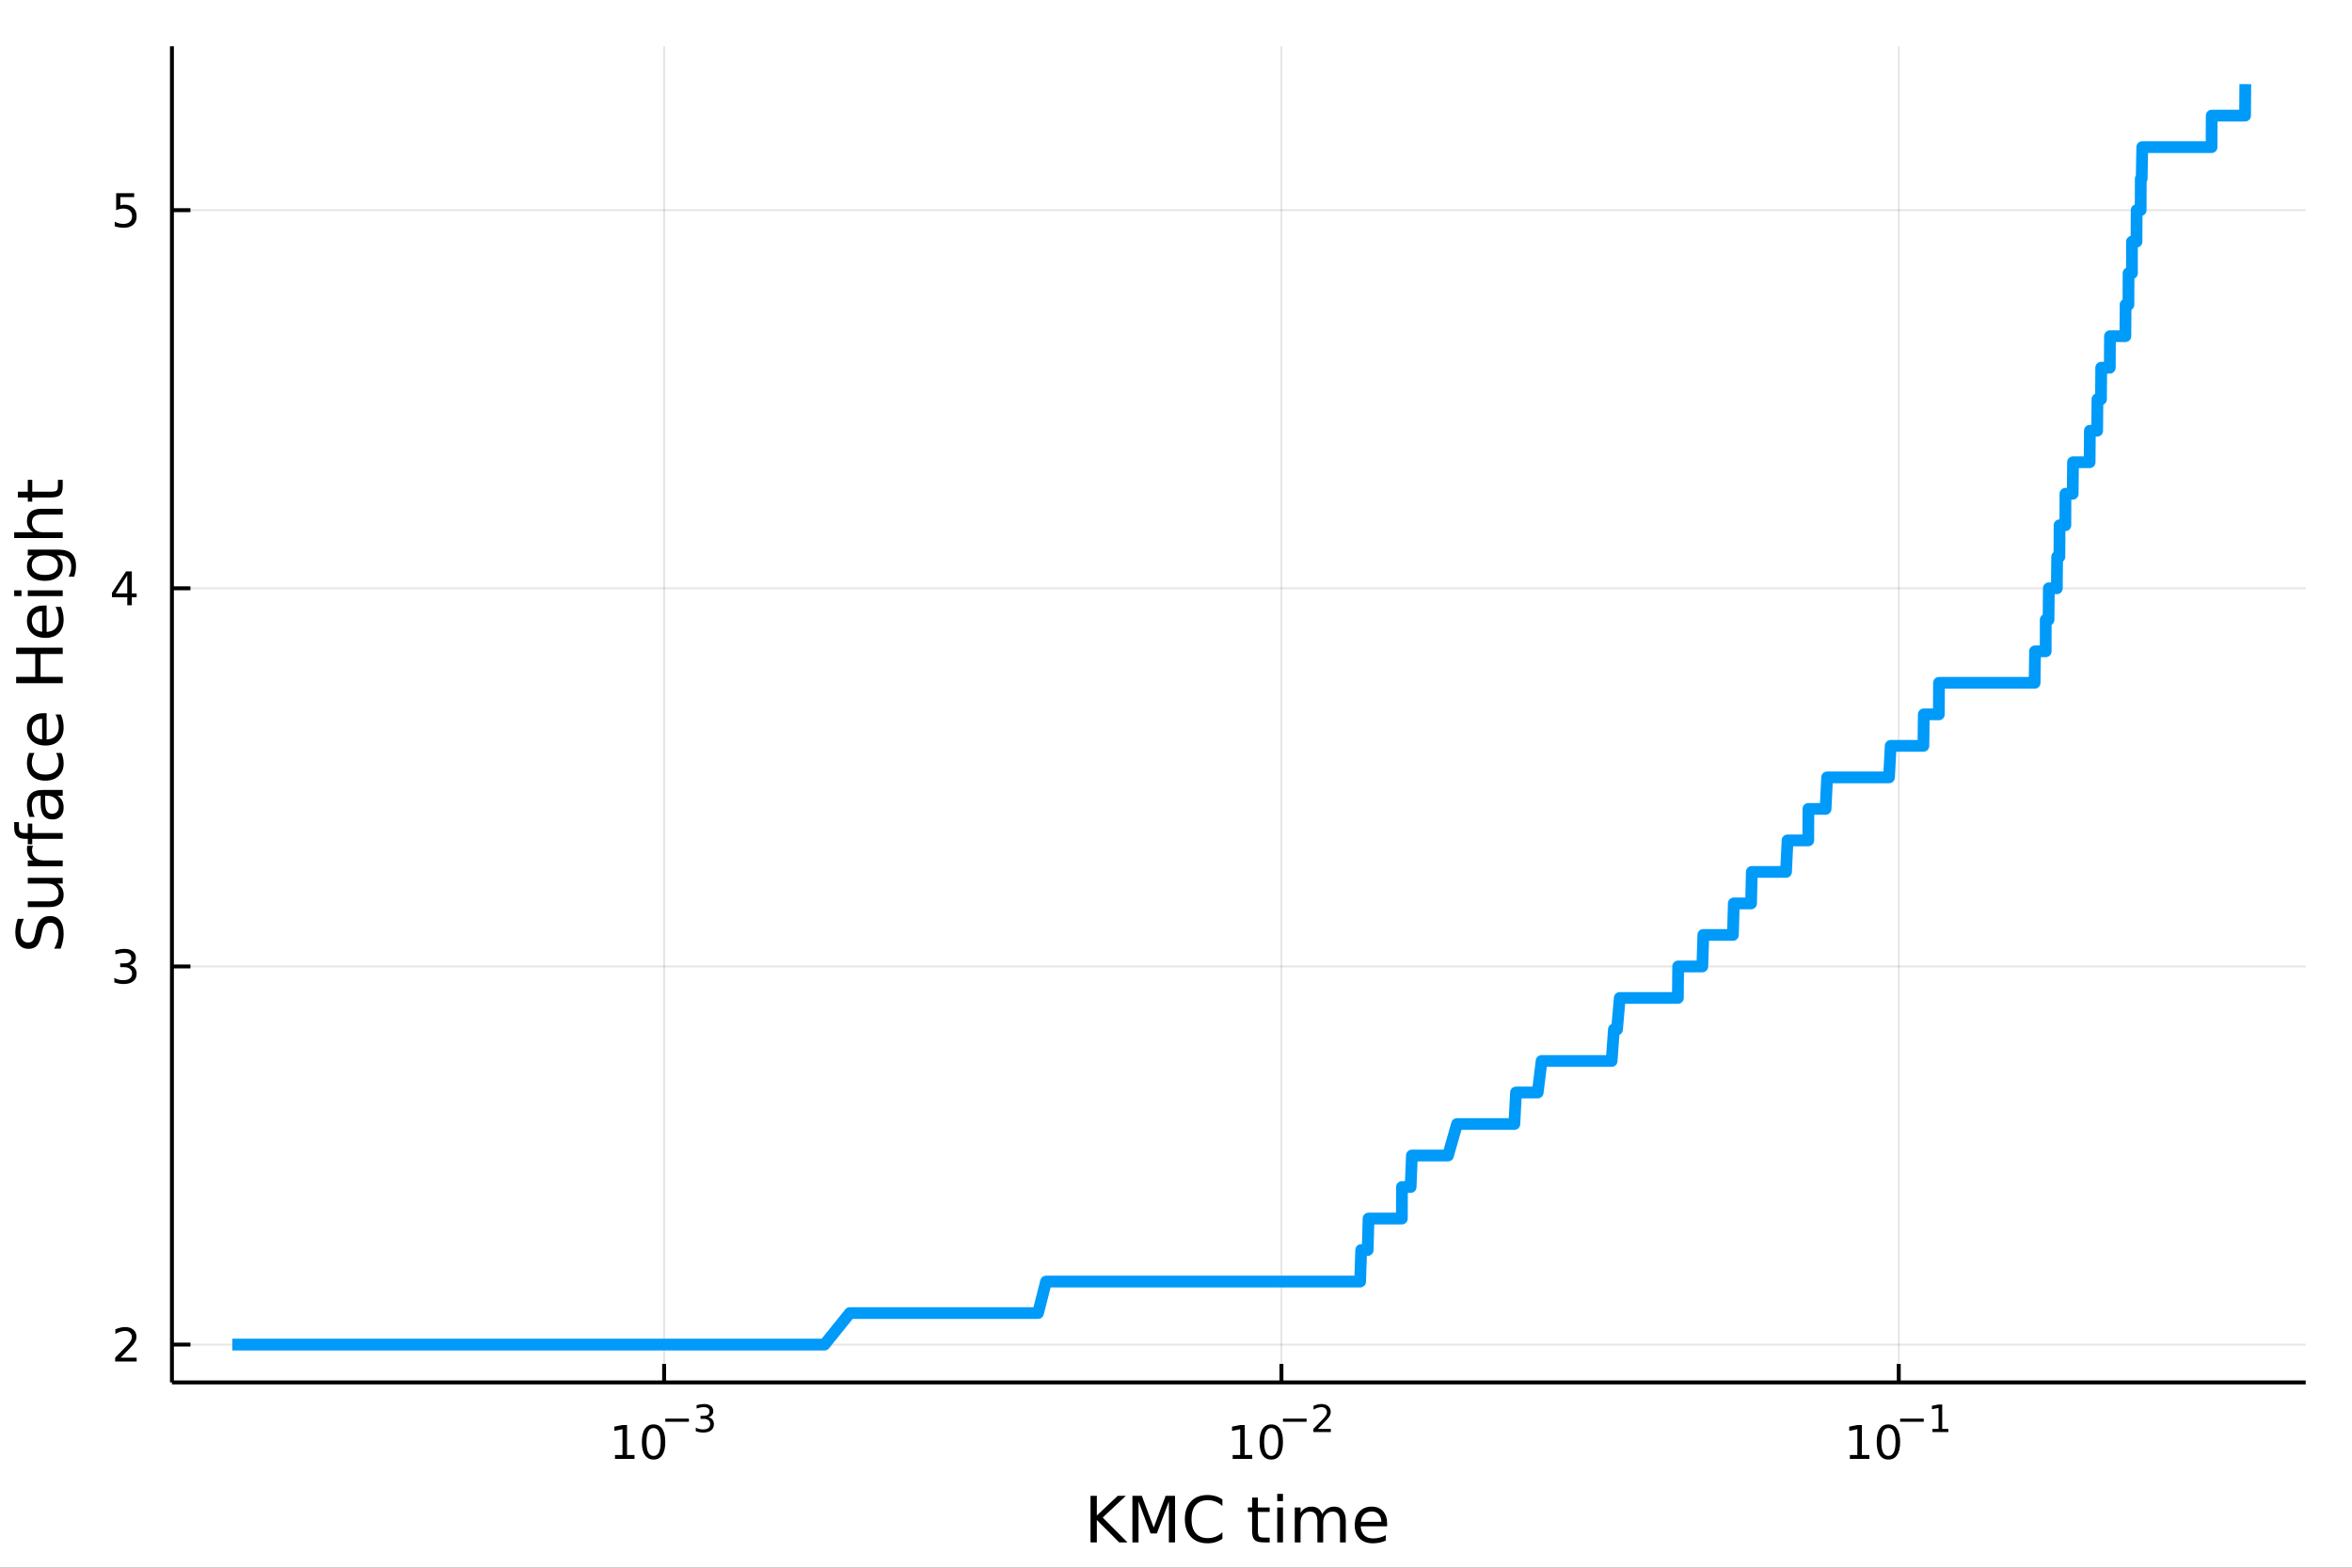 <?xml version="1.0" encoding="utf-8"?>
<svg xmlns="http://www.w3.org/2000/svg" xmlns:xlink="http://www.w3.org/1999/xlink" width="600" height="400" viewBox="0 0 2400 1600">
<rect x="0" y="0" width="2400" height="1600" fill="#333333" stroke="none"/>
<defs>
  <clipPath id="clip710">
    <rect x="0" y="0" width="2400" height="1600"/>
  </clipPath>
</defs>
<path clip-path="url(#clip710)" d="
M0 1600 L2400 1600 L2400 0 L0 0  Z
  " fill="#ffffff" fill-rule="evenodd" fill-opacity="1"/>
<defs>
  <clipPath id="clip711">
    <rect x="480" y="0" width="1681" height="1600"/>
  </clipPath>
</defs>
<path clip-path="url(#clip710)" d="
M175.445 1410.9 L2352.76 1410.9 L2352.76 47.244 L175.445 47.244  Z
  " fill="#ffffff" fill-rule="evenodd" fill-opacity="1"/>
<defs>
  <clipPath id="clip712">
    <rect x="175" y="47" width="2178" height="1365"/>
  </clipPath>
</defs>
<polyline clip-path="url(#clip712)" style="stroke:#000000; stroke-linecap:butt; stroke-linejoin:round; stroke-width:2; stroke-opacity:0.1; fill:none" points="
  677.684,1410.9 677.684,47.244 
  "/>
<polyline clip-path="url(#clip712)" style="stroke:#000000; stroke-linecap:butt; stroke-linejoin:round; stroke-width:2; stroke-opacity:0.1; fill:none" points="
  1307.59,1410.9 1307.59,47.244 
  "/>
<polyline clip-path="url(#clip712)" style="stroke:#000000; stroke-linecap:butt; stroke-linejoin:round; stroke-width:2; stroke-opacity:0.1; fill:none" points="
  1937.5,1410.9 1937.5,47.244 
  "/>
<polyline clip-path="url(#clip710)" style="stroke:#000000; stroke-linecap:butt; stroke-linejoin:round; stroke-width:4; stroke-opacity:1; fill:none" points="
  175.445,1410.9 2352.76,1410.9 
  "/>
<polyline clip-path="url(#clip710)" style="stroke:#000000; stroke-linecap:butt; stroke-linejoin:round; stroke-width:4; stroke-opacity:1; fill:none" points="
  677.684,1410.9 677.684,1392 
  "/>
<polyline clip-path="url(#clip710)" style="stroke:#000000; stroke-linecap:butt; stroke-linejoin:round; stroke-width:4; stroke-opacity:1; fill:none" points="
  1307.59,1410.9 1307.59,1392 
  "/>
<polyline clip-path="url(#clip710)" style="stroke:#000000; stroke-linecap:butt; stroke-linejoin:round; stroke-width:4; stroke-opacity:1; fill:none" points="
  1937.5,1410.9 1937.5,1392 
  "/>
<path clip-path="url(#clip710)" d="M627.564 1485.02 L635.203 1485.02 L635.203 1458.66 L626.893 1460.32 L626.893 1456.06 L635.157 1454.4 L639.833 1454.4 L639.833 1485.02 L647.472 1485.02 L647.472 1488.96 L627.564 1488.96 L627.564 1485.02 Z" fill="#000000" fill-rule="evenodd" fill-opacity="1" /><path clip-path="url(#clip710)" d="M666.916 1457.48 Q663.305 1457.48 661.476 1461.04 Q659.671 1464.58 659.671 1471.71 Q659.671 1478.82 661.476 1482.38 Q663.305 1485.92 666.916 1485.92 Q670.55 1485.92 672.356 1482.38 Q674.184 1478.82 674.184 1471.71 Q674.184 1464.58 672.356 1461.04 Q670.55 1457.48 666.916 1457.48 M666.916 1453.77 Q672.726 1453.77 675.782 1458.38 Q678.86 1462.96 678.86 1471.71 Q678.86 1480.44 675.782 1485.04 Q672.726 1489.63 666.916 1489.63 Q661.106 1489.63 658.027 1485.04 Q654.972 1480.44 654.972 1471.71 Q654.972 1462.96 658.027 1458.38 Q661.106 1453.77 666.916 1453.77 Z" fill="#000000" fill-rule="evenodd" fill-opacity="1" /><path clip-path="url(#clip710)" d="M678.86 1447.87 L702.972 1447.87 L702.972 1451.07 L678.86 1451.07 L678.86 1447.87 Z" fill="#000000" fill-rule="evenodd" fill-opacity="1" /><path clip-path="url(#clip710)" d="M722.682 1446.41 Q725.41 1446.99 726.933 1448.83 Q728.475 1450.68 728.475 1453.38 Q728.475 1457.54 725.617 1459.82 Q722.758 1462.09 717.492 1462.09 Q715.724 1462.09 713.843 1461.73 Q711.981 1461.4 709.987 1460.7 L709.987 1457.03 Q711.567 1457.95 713.448 1458.42 Q715.329 1458.89 717.379 1458.89 Q720.952 1458.89 722.814 1457.48 Q724.695 1456.07 724.695 1453.38 Q724.695 1450.9 722.946 1449.51 Q721.215 1448.1 718.112 1448.1 L714.84 1448.1 L714.84 1444.98 L718.263 1444.98 Q721.065 1444.98 722.551 1443.87 Q724.037 1442.74 724.037 1440.63 Q724.037 1438.47 722.494 1437.32 Q720.971 1436.16 718.112 1436.16 Q716.551 1436.16 714.764 1436.49 Q712.978 1436.83 710.834 1437.55 L710.834 1434.16 Q712.996 1433.56 714.877 1433.26 Q716.777 1432.96 718.451 1432.96 Q722.777 1432.96 725.297 1434.93 Q727.817 1436.89 727.817 1440.24 Q727.817 1442.57 726.482 1444.19 Q725.146 1445.79 722.682 1446.41 Z" fill="#000000" fill-rule="evenodd" fill-opacity="1" /><path clip-path="url(#clip710)" d="M1257.86 1485.02 L1265.5 1485.02 L1265.5 1458.66 L1257.19 1460.32 L1257.19 1456.06 L1265.45 1454.4 L1270.13 1454.4 L1270.13 1485.02 L1277.77 1485.02 L1277.77 1488.96 L1257.86 1488.96 L1257.86 1485.02 Z" fill="#000000" fill-rule="evenodd" fill-opacity="1" /><path clip-path="url(#clip710)" d="M1297.21 1457.48 Q1293.6 1457.48 1291.77 1461.04 Q1289.96 1464.58 1289.96 1471.71 Q1289.96 1478.82 1291.77 1482.38 Q1293.6 1485.92 1297.21 1485.92 Q1300.84 1485.92 1302.65 1482.38 Q1304.48 1478.82 1304.48 1471.71 Q1304.48 1464.58 1302.65 1461.04 Q1300.84 1457.48 1297.21 1457.48 M1297.21 1453.77 Q1303.02 1453.77 1306.08 1458.38 Q1309.15 1462.96 1309.15 1471.71 Q1309.15 1480.44 1306.08 1485.04 Q1303.02 1489.63 1297.21 1489.63 Q1291.4 1489.63 1288.32 1485.04 Q1285.27 1480.44 1285.27 1471.71 Q1285.27 1462.96 1288.32 1458.38 Q1291.4 1453.77 1297.21 1453.77 Z" fill="#000000" fill-rule="evenodd" fill-opacity="1" /><path clip-path="url(#clip710)" d="M1309.15 1447.87 L1333.27 1447.87 L1333.27 1451.07 L1309.15 1451.07 L1309.15 1447.87 Z" fill="#000000" fill-rule="evenodd" fill-opacity="1" /><path clip-path="url(#clip710)" d="M1344.74 1458.35 L1358 1458.35 L1358 1461.55 L1340.17 1461.55 L1340.17 1458.35 Q1342.33 1456.11 1346.06 1452.35 Q1349.8 1448.57 1350.76 1447.48 Q1352.58 1445.43 1353.3 1444.02 Q1354.03 1442.59 1354.03 1441.22 Q1354.03 1438.98 1352.45 1437.57 Q1350.89 1436.16 1348.37 1436.16 Q1346.58 1436.16 1344.59 1436.78 Q1342.61 1437.4 1340.36 1438.66 L1340.36 1434.82 Q1342.65 1433.9 1344.64 1433.43 Q1346.64 1432.96 1348.29 1432.96 Q1352.66 1432.96 1355.25 1435.14 Q1357.85 1437.32 1357.85 1440.97 Q1357.85 1442.7 1357.19 1444.26 Q1356.55 1445.8 1354.84 1447.91 Q1354.37 1448.46 1351.85 1451.07 Q1349.33 1453.67 1344.74 1458.35 Z" fill="#000000" fill-rule="evenodd" fill-opacity="1" /><path clip-path="url(#clip710)" d="M1887.62 1485.02 L1895.26 1485.02 L1895.26 1458.66 L1886.95 1460.32 L1886.95 1456.06 L1895.21 1454.4 L1899.88 1454.4 L1899.88 1485.02 L1907.52 1485.02 L1907.52 1488.96 L1887.62 1488.96 L1887.62 1485.02 Z" fill="#000000" fill-rule="evenodd" fill-opacity="1" /><path clip-path="url(#clip710)" d="M1926.97 1457.48 Q1923.36 1457.48 1921.53 1461.04 Q1919.72 1464.58 1919.72 1471.71 Q1919.72 1478.82 1921.53 1482.38 Q1923.36 1485.92 1926.97 1485.92 Q1930.6 1485.92 1932.41 1482.38 Q1934.24 1478.82 1934.24 1471.71 Q1934.24 1464.58 1932.41 1461.04 Q1930.6 1457.48 1926.97 1457.48 M1926.97 1453.77 Q1932.78 1453.77 1935.83 1458.38 Q1938.91 1462.96 1938.91 1471.71 Q1938.91 1480.44 1935.83 1485.04 Q1932.78 1489.63 1926.97 1489.63 Q1921.16 1489.63 1918.08 1485.04 Q1915.02 1480.44 1915.02 1471.71 Q1915.02 1462.96 1918.08 1458.38 Q1921.16 1453.77 1926.97 1453.77 Z" fill="#000000" fill-rule="evenodd" fill-opacity="1" /><path clip-path="url(#clip710)" d="M1938.91 1447.87 L1963.02 1447.87 L1963.02 1451.07 L1938.91 1451.07 L1938.91 1447.87 Z" fill="#000000" fill-rule="evenodd" fill-opacity="1" /><path clip-path="url(#clip710)" d="M1971.88 1458.35 L1978.09 1458.35 L1978.09 1436.93 L1971.34 1438.28 L1971.34 1434.82 L1978.05 1433.47 L1981.85 1433.47 L1981.85 1458.35 L1988.06 1458.35 L1988.06 1461.55 L1971.88 1461.55 L1971.88 1458.35 Z" fill="#000000" fill-rule="evenodd" fill-opacity="1" /><path clip-path="url(#clip710)" d="M1112.79 1526.67 L1119.22 1526.67 L1119.22 1546.75 L1140.54 1526.67 L1148.82 1526.67 L1125.23 1548.82 L1150.5 1574.19 L1142.04 1574.19 L1119.22 1551.3 L1119.22 1574.19 L1112.79 1574.19 L1112.79 1526.67 Z" fill="#000000" fill-rule="evenodd" fill-opacity="1" /><path clip-path="url(#clip710)" d="M1155.53 1526.67 L1165.11 1526.67 L1177.24 1559 L1189.43 1526.67 L1199.01 1526.67 L1199.01 1574.19 L1192.74 1574.19 L1192.74 1532.46 L1180.49 1565.05 L1174.03 1565.05 L1161.77 1532.46 L1161.77 1574.19 L1155.53 1574.19 L1155.53 1526.67 Z" fill="#000000" fill-rule="evenodd" fill-opacity="1" /><path clip-path="url(#clip710)" d="M1247.36 1530.33 L1247.36 1537.11 Q1244.11 1534.08 1240.42 1532.59 Q1236.76 1531.09 1232.62 1531.09 Q1224.47 1531.09 1220.15 1536.09 Q1215.82 1541.05 1215.82 1550.47 Q1215.82 1559.86 1220.15 1564.86 Q1224.47 1569.82 1232.62 1569.82 Q1236.76 1569.82 1240.42 1568.33 Q1244.11 1566.83 1247.36 1563.81 L1247.36 1570.53 Q1243.98 1572.82 1240.2 1573.96 Q1236.44 1575.11 1232.24 1575.11 Q1221.45 1575.11 1215.24 1568.52 Q1209.04 1561.9 1209.04 1550.47 Q1209.04 1539.01 1215.24 1532.43 Q1221.45 1525.81 1232.24 1525.81 Q1236.51 1525.81 1240.26 1526.95 Q1244.05 1528.07 1247.36 1530.33 Z" fill="#000000" fill-rule="evenodd" fill-opacity="1" /><path clip-path="url(#clip710)" d="M1283.55 1528.42 L1283.55 1538.54 L1295.61 1538.54 L1295.61 1543.09 L1283.55 1543.09 L1283.55 1562.44 Q1283.55 1566.8 1284.73 1568.04 Q1285.93 1569.28 1289.6 1569.28 L1295.61 1569.28 L1295.61 1574.19 L1289.6 1574.19 Q1282.82 1574.19 1280.24 1571.67 Q1277.66 1569.12 1277.66 1562.44 L1277.66 1543.09 L1273.36 1543.09 L1273.36 1538.54 L1277.66 1538.54 L1277.66 1528.42 L1283.55 1528.42 Z" fill="#000000" fill-rule="evenodd" fill-opacity="1" /><path clip-path="url(#clip710)" d="M1303.31 1538.54 L1309.17 1538.54 L1309.17 1574.19 L1303.31 1574.19 L1303.31 1538.54 M1303.31 1524.66 L1309.17 1524.66 L1309.17 1532.08 L1303.31 1532.08 L1303.31 1524.66 Z" fill="#000000" fill-rule="evenodd" fill-opacity="1" /><path clip-path="url(#clip710)" d="M1349.18 1545.38 Q1351.37 1541.43 1354.43 1539.56 Q1357.49 1537.68 1361.62 1537.68 Q1367.19 1537.68 1370.22 1541.59 Q1373.24 1545.48 1373.24 1552.67 L1373.24 1574.19 L1367.35 1574.19 L1367.35 1552.86 Q1367.35 1547.74 1365.54 1545.25 Q1363.72 1542.77 1360 1542.77 Q1355.45 1542.77 1352.81 1545.79 Q1350.16 1548.82 1350.16 1554.04 L1350.16 1574.19 L1344.28 1574.19 L1344.28 1552.86 Q1344.28 1547.7 1342.46 1545.25 Q1340.65 1542.77 1336.86 1542.77 Q1332.37 1542.77 1329.73 1545.83 Q1327.09 1548.85 1327.09 1554.04 L1327.09 1574.19 L1321.2 1574.19 L1321.2 1538.54 L1327.09 1538.54 L1327.09 1544.08 Q1329.09 1540.8 1331.9 1539.24 Q1334.7 1537.68 1338.55 1537.68 Q1342.43 1537.68 1345.14 1539.65 Q1347.87 1541.62 1349.18 1545.38 Z" fill="#000000" fill-rule="evenodd" fill-opacity="1" /><path clip-path="url(#clip710)" d="M1415.41 1554.9 L1415.41 1557.76 L1388.49 1557.76 Q1388.87 1563.81 1392.11 1566.99 Q1395.39 1570.14 1401.22 1570.14 Q1404.59 1570.14 1407.74 1569.32 Q1410.93 1568.49 1414.04 1566.83 L1414.04 1572.37 Q1410.89 1573.71 1407.58 1574.41 Q1404.27 1575.11 1400.87 1575.11 Q1392.34 1575.11 1387.34 1570.14 Q1382.38 1565.18 1382.38 1556.71 Q1382.38 1547.96 1387.09 1542.83 Q1391.83 1537.68 1399.85 1537.68 Q1407.04 1537.68 1411.21 1542.33 Q1415.41 1546.94 1415.41 1554.9 M1409.56 1553.18 Q1409.49 1548.37 1406.85 1545.51 Q1404.24 1542.64 1399.91 1542.64 Q1395.01 1542.64 1392.05 1545.41 Q1389.12 1548.18 1388.68 1553.21 L1409.56 1553.18 Z" fill="#000000" fill-rule="evenodd" fill-opacity="1" /><polyline clip-path="url(#clip712)" style="stroke:#000000; stroke-linecap:butt; stroke-linejoin:round; stroke-width:2; stroke-opacity:0.1; fill:none" points="
  175.445,1372.3 2352.76,1372.3 
  "/>
<polyline clip-path="url(#clip712)" style="stroke:#000000; stroke-linecap:butt; stroke-linejoin:round; stroke-width:2; stroke-opacity:0.1; fill:none" points="
  175.445,986.363 2352.76,986.363 
  "/>
<polyline clip-path="url(#clip712)" style="stroke:#000000; stroke-linecap:butt; stroke-linejoin:round; stroke-width:2; stroke-opacity:0.1; fill:none" points="
  175.445,600.424 2352.76,600.424 
  "/>
<polyline clip-path="url(#clip712)" style="stroke:#000000; stroke-linecap:butt; stroke-linejoin:round; stroke-width:2; stroke-opacity:0.1; fill:none" points="
  175.445,214.485 2352.76,214.485 
  "/>
<polyline clip-path="url(#clip710)" style="stroke:#000000; stroke-linecap:butt; stroke-linejoin:round; stroke-width:4; stroke-opacity:1; fill:none" points="
  175.445,1410.9 175.445,47.244 
  "/>
<polyline clip-path="url(#clip710)" style="stroke:#000000; stroke-linecap:butt; stroke-linejoin:round; stroke-width:4; stroke-opacity:1; fill:none" points="
  175.445,1372.3 194.343,1372.3 
  "/>
<polyline clip-path="url(#clip710)" style="stroke:#000000; stroke-linecap:butt; stroke-linejoin:round; stroke-width:4; stroke-opacity:1; fill:none" points="
  175.445,986.363 194.343,986.363 
  "/>
<polyline clip-path="url(#clip710)" style="stroke:#000000; stroke-linecap:butt; stroke-linejoin:round; stroke-width:4; stroke-opacity:1; fill:none" points="
  175.445,600.424 194.343,600.424 
  "/>
<polyline clip-path="url(#clip710)" style="stroke:#000000; stroke-linecap:butt; stroke-linejoin:round; stroke-width:4; stroke-opacity:1; fill:none" points="
  175.445,214.485 194.343,214.485 
  "/>
<path clip-path="url(#clip710)" d="M123.126 1385.65 L139.445 1385.65 L139.445 1389.58 L117.501 1389.58 L117.501 1385.65 Q120.163 1382.89 124.746 1378.26 Q129.353 1373.61 130.533 1372.27 Q132.779 1369.74 133.658 1368.01 Q134.561 1366.25 134.561 1364.56 Q134.561 1361.81 132.617 1360.07 Q130.695 1358.33 127.593 1358.33 Q125.394 1358.33 122.941 1359.1 Q120.51 1359.86 117.732 1361.41 L117.732 1356.69 Q120.556 1355.56 123.01 1354.98 Q125.464 1354.4 127.501 1354.4 Q132.871 1354.4 136.066 1357.08 Q139.26 1359.77 139.26 1364.26 Q139.26 1366.39 138.45 1368.31 Q137.663 1370.21 135.556 1372.8 Q134.978 1373.47 131.876 1376.69 Q128.774 1379.88 123.126 1385.65 Z" fill="#000000" fill-rule="evenodd" fill-opacity="1" /><path clip-path="url(#clip710)" d="M132.316 985.009 Q135.672 985.727 137.547 987.995 Q139.445 990.264 139.445 993.597 Q139.445 998.713 135.927 1001.51 Q132.408 1004.31 125.927 1004.31 Q123.751 1004.31 121.436 1003.87 Q119.144 1003.46 116.691 1002.6 L116.691 998.088 Q118.635 999.222 120.95 999.801 Q123.265 1000.38 125.788 1000.38 Q130.186 1000.38 132.478 998.643 Q134.792 996.907 134.792 993.597 Q134.792 990.542 132.64 988.829 Q130.51 987.092 126.691 987.092 L122.663 987.092 L122.663 983.25 L126.876 983.25 Q130.325 983.25 132.154 981.884 Q133.982 980.495 133.982 977.903 Q133.982 975.241 132.084 973.829 Q130.209 972.393 126.691 972.393 Q124.769 972.393 122.57 972.81 Q120.371 973.227 117.732 974.106 L117.732 969.94 Q120.394 969.199 122.709 968.829 Q125.047 968.458 127.107 968.458 Q132.431 968.458 135.533 970.889 Q138.635 973.296 138.635 977.417 Q138.635 980.287 136.992 982.278 Q135.348 984.245 132.316 985.009 Z" fill="#000000" fill-rule="evenodd" fill-opacity="1" /><path clip-path="url(#clip710)" d="M129.862 587.218 L118.056 605.667 L129.862 605.667 L129.862 587.218 M128.635 583.144 L134.515 583.144 L134.515 605.667 L139.445 605.667 L139.445 609.556 L134.515 609.556 L134.515 617.704 L129.862 617.704 L129.862 609.556 L114.26 609.556 L114.26 605.042 L128.635 583.144 Z" fill="#000000" fill-rule="evenodd" fill-opacity="1" /><path clip-path="url(#clip710)" d="M118.543 197.205 L136.899 197.205 L136.899 201.14 L122.825 201.14 L122.825 209.612 Q123.843 209.265 124.862 209.103 Q125.88 208.917 126.899 208.917 Q132.686 208.917 136.066 212.089 Q139.445 215.26 139.445 220.677 Q139.445 226.255 135.973 229.357 Q132.501 232.436 126.181 232.436 Q124.005 232.436 121.737 232.065 Q119.492 231.695 117.084 230.954 L117.084 226.255 Q119.168 227.39 121.39 227.945 Q123.612 228.501 126.089 228.501 Q130.093 228.501 132.431 226.394 Q134.769 224.288 134.769 220.677 Q134.769 217.066 132.431 214.959 Q130.093 212.853 126.089 212.853 Q124.214 212.853 122.339 213.269 Q120.487 213.686 118.543 214.566 L118.543 197.205 Z" fill="#000000" fill-rule="evenodd" fill-opacity="1" /><path clip-path="url(#clip710)" d="M18.044 937.818 L24.314 937.818 Q22.563 941.478 21.704 944.725 Q20.845 947.971 20.845 950.995 Q20.845 956.247 22.882 959.111 Q24.919 961.944 28.674 961.944 Q31.826 961.944 33.449 960.066 Q35.04 958.156 36.027 952.873 L36.823 948.99 Q38.191 941.796 41.66 938.391 Q45.098 934.953 50.891 934.953 Q57.798 934.953 61.362 939.6 Q64.927 944.215 64.927 953.159 Q64.927 956.533 64.163 960.352 Q63.399 964.14 61.904 968.214 L55.283 968.214 Q57.479 964.299 58.593 960.543 Q59.707 956.788 59.707 953.159 Q59.707 947.653 57.543 944.661 Q55.379 941.669 51.368 941.669 Q47.867 941.669 45.894 943.833 Q43.92 945.966 42.934 950.868 L42.17 954.782 Q40.737 961.976 37.682 965.19 Q34.626 968.405 29.184 968.405 Q22.882 968.405 19.253 963.981 Q15.625 959.525 15.625 951.727 Q15.625 948.385 16.23 944.916 Q16.834 941.446 18.044 937.818 Z" fill="#000000" fill-rule="evenodd" fill-opacity="1" /><path clip-path="url(#clip710)" d="M49.936 925.787 L28.356 925.787 L28.356 919.93 L49.713 919.93 Q54.774 919.93 57.32 917.957 Q59.835 915.983 59.835 912.037 Q59.835 907.294 56.811 904.557 Q53.787 901.788 48.567 901.788 L28.356 901.788 L28.356 895.931 L64.004 895.931 L64.004 901.788 L58.53 901.788 Q61.776 903.92 63.368 906.753 Q64.927 909.554 64.927 913.278 Q64.927 919.421 61.108 922.604 Q57.288 925.787 49.936 925.787 M27.497 911.05 L27.497 911.05 Z" fill="#000000" fill-rule="evenodd" fill-opacity="1" /><path clip-path="url(#clip710)" d="M33.831 863.212 Q33.258 864.198 33.003 865.376 Q32.717 866.522 32.717 867.922 Q32.717 872.888 35.963 875.561 Q39.178 878.203 45.225 878.203 L64.004 878.203 L64.004 884.091 L28.356 884.091 L28.356 878.203 L33.894 878.203 Q30.648 876.357 29.088 873.397 Q27.497 870.437 27.497 866.204 Q27.497 865.599 27.592 864.867 Q27.656 864.135 27.815 863.244 L33.831 863.212 Z" fill="#000000" fill-rule="evenodd" fill-opacity="1" /><path clip-path="url(#clip710)" d="M14.479 839.022 L19.349 839.022 L19.349 844.624 Q19.349 847.775 20.622 849.016 Q21.895 850.226 25.205 850.226 L28.356 850.226 L28.356 840.582 L32.908 840.582 L32.908 850.226 L64.004 850.226 L64.004 856.114 L32.908 856.114 L32.908 861.716 L28.356 861.716 L28.356 856.114 L25.874 856.114 Q19.922 856.114 17.216 853.345 Q14.479 850.576 14.479 844.56 L14.479 839.022 Z" fill="#000000" fill-rule="evenodd" fill-opacity="1" /><path clip-path="url(#clip710)" d="M46.085 817.92 Q46.085 825.017 47.708 827.755 Q49.331 830.492 53.246 830.492 Q56.365 830.492 58.211 828.455 Q60.026 826.386 60.026 822.853 Q60.026 817.983 56.588 815.055 Q53.119 812.095 47.39 812.095 L46.085 812.095 L46.085 817.92 M43.666 806.239 L64.004 806.239 L64.004 812.095 L58.593 812.095 Q61.84 814.1 63.399 817.092 Q64.927 820.084 64.927 824.413 Q64.927 829.887 61.872 833.134 Q58.784 836.348 53.628 836.348 Q47.612 836.348 44.557 832.338 Q41.501 828.296 41.501 820.307 L41.501 812.095 L40.928 812.095 Q36.886 812.095 34.69 814.769 Q32.462 817.41 32.462 822.217 Q32.462 825.272 33.194 828.169 Q33.926 831.065 35.39 833.738 L29.98 833.738 Q28.738 830.524 28.133 827.5 Q27.497 824.476 27.497 821.612 Q27.497 813.877 31.507 810.058 Q35.518 806.239 43.666 806.239 Z" fill="#000000" fill-rule="evenodd" fill-opacity="1" /><path clip-path="url(#clip710)" d="M29.725 768.522 L35.199 768.522 Q33.831 771.004 33.162 773.519 Q32.462 776.002 32.462 778.548 Q32.462 784.245 36.09 787.396 Q39.687 790.547 46.212 790.547 Q52.737 790.547 56.365 787.396 Q59.962 784.245 59.962 778.548 Q59.962 776.002 59.294 773.519 Q58.593 771.004 57.225 768.522 L62.636 768.522 Q63.781 770.973 64.354 773.614 Q64.927 776.224 64.927 779.184 Q64.927 787.237 59.866 791.979 Q54.806 796.722 46.212 796.722 Q37.491 796.722 32.494 791.948 Q27.497 787.142 27.497 778.802 Q27.497 776.097 28.07 773.519 Q28.611 770.941 29.725 768.522 Z" fill="#000000" fill-rule="evenodd" fill-opacity="1" /><path clip-path="url(#clip710)" d="M44.716 727.845 L47.581 727.845 L47.581 754.772 Q53.628 754.39 56.811 751.143 Q59.962 747.865 59.962 742.04 Q59.962 738.667 59.134 735.516 Q58.307 732.333 56.652 729.214 L62.19 729.214 Q63.527 732.365 64.227 735.675 Q64.927 738.985 64.927 742.391 Q64.927 750.921 59.962 755.918 Q54.997 760.883 46.53 760.883 Q37.777 760.883 32.653 756.172 Q27.497 751.43 27.497 743.409 Q27.497 736.216 32.144 732.046 Q36.759 727.845 44.716 727.845 M42.997 733.701 Q38.191 733.765 35.327 736.407 Q32.462 739.017 32.462 743.345 Q32.462 748.247 35.231 751.207 Q38 754.135 43.029 754.581 L42.997 733.701 Z" fill="#000000" fill-rule="evenodd" fill-opacity="1" /><path clip-path="url(#clip710)" d="M16.484 697.258 L16.484 690.828 L35.963 690.828 L35.963 667.466 L16.484 667.466 L16.484 661.037 L64.004 661.037 L64.004 667.466 L41.374 667.466 L41.374 690.828 L64.004 690.828 L64.004 697.258 L16.484 697.258 Z" fill="#000000" fill-rule="evenodd" fill-opacity="1" /><path clip-path="url(#clip710)" d="M44.716 618.005 L47.581 618.005 L47.581 644.932 Q53.628 644.55 56.811 641.303 Q59.962 638.025 59.962 632.2 Q59.962 628.826 59.134 625.675 Q58.307 622.493 56.652 619.373 L62.19 619.373 Q63.527 622.524 64.227 625.835 Q64.927 629.145 64.927 632.55 Q64.927 641.08 59.962 646.077 Q54.997 651.043 46.53 651.043 Q37.777 651.043 32.653 646.332 Q27.497 641.59 27.497 633.569 Q27.497 626.376 32.144 622.206 Q36.759 618.005 44.716 618.005 M42.997 623.861 Q38.191 623.925 35.327 626.567 Q32.462 629.177 32.462 633.505 Q32.462 638.407 35.231 641.367 Q38 644.295 43.029 644.741 L42.997 623.861 Z" fill="#000000" fill-rule="evenodd" fill-opacity="1" /><path clip-path="url(#clip710)" d="M28.356 608.392 L28.356 602.536 L64.004 602.536 L64.004 608.392 L28.356 608.392 M14.479 608.392 L14.479 602.536 L21.895 602.536 L21.895 608.392 L14.479 608.392 Z" fill="#000000" fill-rule="evenodd" fill-opacity="1" /><path clip-path="url(#clip710)" d="M45.766 566.824 Q39.401 566.824 35.9 569.466 Q32.398 572.076 32.398 576.819 Q32.398 581.529 35.9 584.171 Q39.401 586.781 45.766 586.781 Q52.1 586.781 55.601 584.171 Q59.103 581.529 59.103 576.819 Q59.103 572.076 55.601 569.466 Q52.1 566.824 45.766 566.824 M59.58 560.968 Q68.683 560.968 73.107 565.01 Q77.563 569.052 77.563 577.391 Q77.563 580.479 77.086 583.216 Q76.64 585.953 75.685 588.531 L69.988 588.531 Q71.388 585.953 72.057 583.439 Q72.725 580.924 72.725 578.315 Q72.725 572.554 69.701 569.689 Q66.71 566.824 60.63 566.824 L57.734 566.824 Q60.885 568.639 62.445 571.471 Q64.004 574.304 64.004 578.251 Q64.004 584.808 59.007 588.818 Q54.01 592.828 45.766 592.828 Q37.491 592.828 32.494 588.818 Q27.497 584.808 27.497 578.251 Q27.497 574.304 29.056 571.471 Q30.616 568.639 33.767 566.824 L28.356 566.824 L28.356 560.968 L59.58 560.968 Z" fill="#000000" fill-rule="evenodd" fill-opacity="1" /><path clip-path="url(#clip710)" d="M42.488 519.273 L64.004 519.273 L64.004 525.129 L42.679 525.129 Q37.618 525.129 35.104 527.102 Q32.589 529.076 32.589 533.023 Q32.589 537.765 35.613 540.502 Q38.637 543.239 43.857 543.239 L64.004 543.239 L64.004 549.128 L14.479 549.128 L14.479 543.239 L33.894 543.239 Q30.68 541.139 29.088 538.306 Q27.497 535.441 27.497 531.718 Q27.497 525.575 31.316 522.424 Q35.104 519.273 42.488 519.273 Z" fill="#000000" fill-rule="evenodd" fill-opacity="1" /><path clip-path="url(#clip710)" d="M18.235 501.799 L28.356 501.799 L28.356 489.736 L32.908 489.736 L32.908 501.799 L52.259 501.799 Q56.62 501.799 57.861 500.621 Q59.103 499.412 59.103 495.751 L59.103 489.736 L64.004 489.736 L64.004 495.751 Q64.004 502.531 61.49 505.109 Q58.943 507.687 52.259 507.687 L32.908 507.687 L32.908 511.984 L28.356 511.984 L28.356 507.687 L18.235 507.687 L18.235 501.799 Z" fill="#000000" fill-rule="evenodd" fill-opacity="1" /><polyline clip-path="url(#clip712)" style="stroke:#009af9; stroke-linecap:butt; stroke-linejoin:round; stroke-width:12; stroke-opacity:1; fill:none" points="
  237.067,1372.3 329.793,1372.3 472.673,1372.3 603.847,1372.3 645.058,1372.3 728.356,1372.3 841.289,1372.3 867.206,1340.14 910.718,1340.14 1059.21,1340.14 
  1067.42,1307.98 1174.06,1307.98 1243.44,1307.98 1245.58,1307.98 1276,1307.98 1279.17,1307.98 1288.74,1307.98 1316.9,1307.98 1320.56,1307.98 1323.31,1307.98 
  1323.8,1307.98 1333.39,1307.98 1353.27,1307.98 1354.6,1307.98 1369.42,1307.98 1374.81,1307.98 1378.04,1307.98 1378.61,1307.98 1382.85,1307.98 1383.81,1307.98 
  1387.9,1307.98 1388.96,1275.82 1390.94,1275.82 1393.24,1275.82 1395.59,1275.82 1396.48,1243.66 1398.31,1243.66 1400.57,1243.66 1405.96,1243.66 1411.71,1243.66 
  1430.48,1243.66 1430.58,1211.49 1432.24,1211.49 1433.08,1211.49 1437.5,1211.49 1438.51,1211.49 1439.4,1211.49 1440.73,1179.33 1441.38,1179.33 1443.05,1179.33 
  1450.31,1179.33 1451.85,1179.33 1457.2,1179.33 1457.91,1179.33 1461.97,1179.33 1469.55,1179.33 1475.46,1179.33 1475.78,1179.33 1477.56,1179.33 1486.78,1147.17 
  1492.76,1147.17 1502.52,1147.17 1511.73,1147.17 1512.73,1147.17 1519.88,1147.17 1526.5,1147.17 1527.91,1147.17 1529.8,1147.17 1541.19,1147.17 1541.7,1147.17 
  1541.88,1147.17 1543.51,1147.17 1545.27,1147.17 1546.94,1115.01 1548.06,1115.01 1548.68,1115.01 1549.91,1115.01 1558.09,1115.01 1562.56,1115.01 1564.51,1115.01 
  1569.1,1115.01 1573.06,1082.85 1576.43,1082.85 1577.05,1082.85 1578.77,1082.85 1581.27,1082.85 1596.25,1082.85 1596.85,1082.85 1600.84,1082.85 1604.3,1082.85 
  1606.21,1082.85 1609.46,1082.85 1614.43,1082.85 1617.85,1082.85 1623.36,1082.85 1624.85,1082.85 1627.96,1082.85 1630,1082.85 1635.8,1082.85 1636.03,1082.85 
  1640.25,1082.85 1642.37,1082.85 1643.1,1082.85 1644,1082.85 1644.54,1082.85 1646.83,1050.69 1647.52,1050.69 1648.01,1050.69 1650.01,1050.69 1652.8,1018.52 
  1653.32,1018.52 1654.26,1018.52 1663.2,1018.52 1668.65,1018.52 1669.05,1018.52 1669.44,1018.52 1673,1018.52 1678.07,1018.52 1681.26,1018.52 1681.37,1018.52 
  1687.87,1018.52 1695.3,1018.52 1696.28,1018.52 1698.11,1018.52 1698.33,1018.52 1698.77,1018.52 1700.07,1018.52 1710.19,1018.52 1712.12,1018.52 1712.41,986.363 
  1717.35,986.363 1717.84,986.363 1720.83,986.363 1722.87,986.363 1722.98,986.363 1727.13,986.363 1727.72,986.363 1729.8,986.363 1731.34,986.363 1731.43,986.363 
  1731.59,986.363 1733.34,986.363 1733.43,986.363 1734.45,986.363 1734.55,986.363 1735.31,986.363 1736.89,986.363 1737.06,986.363 1738.1,954.202 1739.92,954.202 
  1744.5,954.202 1745.82,954.202 1749.85,954.202 1752.74,954.202 1755.83,954.202 1756.33,954.202 1759.16,954.202 1760.12,954.202 1760.29,954.202 1763.8,954.202 
  1764.35,954.202 1768.3,954.202 1769.18,922.04 1769.84,922.04 1773.74,922.04 1775.69,922.04 1777.27,922.04 1777.54,922.04 1779.91,922.04 1781.93,922.04 
  1786.82,922.04 1787.55,889.878 1789.46,889.878 1790.98,889.878 1793.53,889.878 1794.42,889.878 1797.91,889.878 1797.97,889.878 1799.31,889.878 1803.1,889.878 
  1803.22,889.878 1805.79,889.878 1808.21,889.878 1808.76,889.878 1810.34,889.878 1813.15,889.878 1814.34,889.878 1815.07,889.878 1815.37,889.878 1815.84,889.878 
  1815.88,889.878 1816.13,889.878 1817,889.878 1817.96,889.878 1820,889.878 1821.92,889.878 1822.48,889.878 1824.02,857.717 1825.24,857.717 1827.43,857.717 
  1827.55,857.717 1828.57,857.717 1829.95,857.717 1830.26,857.717 1832.85,857.717 1833.22,857.717 1836.5,857.717 1842.49,857.717 1843.99,857.717 1845.18,857.717 
  1845.32,825.555 1852.38,825.555 1854.37,825.555 1854.52,825.555 1855.33,825.555 1856.58,825.555 1857.5,825.555 1859.71,825.555 1860.1,825.555 1862.11,825.555 
  1862.49,825.555 1862.73,825.555 1862.84,825.555 1864.4,793.394 1865.41,793.394 1868.42,793.394 1870.1,793.394 1871.02,793.394 1874.06,793.394 1874.76,793.394 
  1878.85,793.394 1882.33,793.394 1882.35,793.394 1884.96,793.394 1885.13,793.394 1887.8,793.394 1888.57,793.394 1890.91,793.394 1891.45,793.394 1892.06,793.394 
  1894.59,793.394 1895.39,793.394 1898.06,793.394 1900.1,793.394 1901.06,793.394 1901.58,793.394 1904.39,793.394 1905.81,793.394 1905.86,793.394 1908.24,793.394 
  1913.61,793.394 1913.73,793.394 1914.35,793.394 1915.33,793.394 1915.49,793.394 1915.98,793.394 1916.75,793.394 1917.41,793.394 1918.26,793.394 1918.51,793.394 
  1918.8,793.394 1920.06,793.394 1920.26,793.394 1925.99,793.394 1926.11,793.394 1926.3,793.394 1926.92,793.394 1927.07,793.394 1927.25,793.394 1927.56,793.394 
  1929.29,761.232 1930.73,761.232 1931.84,761.232 1933.9,761.232 1935.77,761.232 1937.5,761.232 1939.41,761.232 1939.58,761.232 1940.22,761.232 1941.25,761.232 
  1941.5,761.232 1942.48,761.232 1944.59,761.232 1945.23,761.232 1948.63,761.232 1948.78,761.232 1948.81,761.232 1949.6,761.232 1949.78,761.232 1950.9,761.232 
  1951.14,761.232 1951.66,761.232 1951.96,761.232 1955.29,761.232 1955.5,761.232 1956.6,761.232 1957.83,761.232 1958.5,761.232 1958.67,761.232 1959.05,761.232 
  1961.98,761.232 1962.66,761.232 1963.04,729.07 1964.19,729.07 1964.32,729.07 1965.28,729.07 1966.12,729.07 1967.92,729.07 1971.23,729.07 1973.59,729.07 
  1974.15,729.07 1976.36,729.07 1977.62,729.07 1978.13,729.07 1978.41,729.07 1978.58,696.909 1979.99,696.909 1980.15,696.909 1980.65,696.909 1981.79,696.909 
  1982.13,696.909 1982.52,696.909 1983.67,696.909 1983.78,696.909 1984.07,696.909 1985.39,696.909 1985.75,696.909 1988.52,696.909 1989.13,696.909 1991.97,696.909 
  1992.66,696.909 1992.94,696.909 1994.63,696.909 1994.66,696.909 1996.19,696.909 1996.94,696.909 1998.38,696.909 1999.89,696.909 2000.38,696.909 2000.82,696.909 
  2000.93,696.909 2001.31,696.909 2001.66,696.909 2002.03,696.909 2002.46,696.909 2005.31,696.909 2005.52,696.909 2006.26,696.909 2007.04,696.909 2007.12,696.909 
  2009.56,696.909 2013.19,696.909 2014.4,696.909 2015.76,696.909 2017.36,696.909 2019,696.909 2020.72,696.909 2020.74,696.909 2020.76,696.909 2021.91,696.909 
  2022.46,696.909 2022.97,696.909 2023.54,696.909 2023.94,696.909 2023.98,696.909 2024.22,696.909 2025.05,696.909 2026.49,696.909 2027.09,696.909 2027.61,696.909 
  2028.48,696.909 2029.59,696.909 2029.87,696.909 2030.44,696.909 2031.08,696.909 2031.61,696.909 2031.89,696.909 2032.91,696.909 2033.42,696.909 2033.78,696.909 
  2035.47,696.909 2037.19,696.909 2037.49,696.909 2038.66,696.909 2038.87,696.909 2039.1,696.909 2039.68,696.909 2040.17,696.909 2040.27,696.909 2040.78,696.909 
  2041.97,696.909 2044.37,696.909 2044.43,696.909 2044.74,696.909 2046.14,696.909 2046.81,696.909 2047.31,696.909 2048.64,696.909 2048.68,696.909 2049.7,696.909 
  2050.14,696.909 2050.32,696.909 2050.64,696.909 2052.93,696.909 2054.72,696.909 2055.07,696.909 2055.51,696.909 2056.29,696.909 2058.04,696.909 2058.06,696.909 
  2058.67,696.909 2059.43,696.909 2061.34,696.909 2061.38,696.909 2061.98,696.909 2062.47,696.909 2062.86,696.909 2063.3,696.909 2063.43,696.909 2064.44,696.909 
  2065.34,696.909 2065.59,696.909 2065.8,696.909 2066.28,696.909 2069.44,696.909 2070.45,696.909 2071.07,696.909 2071.62,696.909 2072.42,696.909 2072.72,696.909 
  2072.88,696.909 2073.16,696.909 2073.69,696.909 2074.03,696.909 2074.65,696.909 2074.98,696.909 2075.09,696.909 2075.16,696.909 2076.15,696.909 2076.57,664.747 
  2076.67,664.747 2078.92,664.747 2079.47,664.747 2080.17,664.747 2081.57,664.747 2082.79,664.747 2082.99,664.747 2083.46,664.747 2083.73,664.747 2084.77,664.747 
  2084.89,664.747 2085.48,664.747 2086.68,664.747 2086.7,664.747 2087.43,664.747 2087.47,632.586 2087.66,632.586 2087.83,632.586 2088.67,632.586 2088.73,632.586 
  2089.9,632.586 2090.33,632.586 2090.67,600.424 2091.06,600.424 2091.88,600.424 2092.06,600.424 2092.67,600.424 2093.62,600.424 2093.98,600.424 2094.96,600.424 
  2095.58,600.424 2097.34,600.424 2098.81,600.424 2099.14,568.262 2099.73,568.262 2100.87,568.262 2101.42,568.262 2101.59,536.101 2102.99,536.101 2103.08,536.101 
  2103.55,536.101 2103.58,536.101 2104.05,536.101 2104.1,536.101 2104.17,536.101 2104.37,536.101 2104.83,536.101 2106.85,536.101 2106.89,536.101 2107.52,536.101 
  2107.6,503.939 2107.89,503.939 2108.16,503.939 2108.31,503.939 2108.31,503.939 2109.06,503.939 2109.08,503.939 2109.72,503.939 2111.45,503.939 2112.27,503.939 
  2112.7,503.939 2113.24,503.939 2113.91,503.939 2114,503.939 2114.49,503.939 2114.58,503.939 2115.01,503.939 2115.31,471.777 2117.27,471.777 2119.97,471.777 
  2120.07,471.777 2121.59,471.777 2122.67,471.777 2123.53,471.777 2124.33,471.777 2124.64,471.777 2124.99,471.777 2127.64,471.777 2127.92,471.777 2128.22,471.777 
  2129.18,471.777 2129.31,471.777 2130.97,471.777 2131.2,471.777 2131.42,471.777 2131.68,471.777 2132.23,471.777 2132.25,471.777 2132.53,439.616 2133.12,439.616 
  2134,439.616 2135.08,439.616 2136,439.616 2136.83,439.616 2137.12,439.616 2137.42,439.616 2137.76,439.616 2138.59,439.616 2139.07,439.616 2139.18,439.616 
  2139.58,439.616 2139.89,439.616 2139.97,439.616 2140.26,407.454 2140.48,407.454 2141.64,407.454 2142.01,407.454 2142.1,407.454 2142.17,407.454 2142.19,407.454 
  2142.9,407.454 2143.65,407.454 2143.88,407.454 2144.1,375.293 2144.35,375.293 2144.98,375.293 2145.14,375.293 2145.26,375.293 2145.3,375.293 2145.95,375.293 
  2146.52,375.293 2147.48,375.293 2148.27,375.293 2148.93,375.293 2149.42,375.293 2149.7,375.293 2150.74,375.293 2151.01,375.293 2151.08,375.293 2151.69,375.293 
  2151.76,375.293 2152.81,375.293 2152.83,375.293 2153.04,343.131 2153.21,343.131 2153.41,343.131 2153.51,343.131 2154.59,343.131 2155.06,343.131 2155.33,343.131 
  2155.67,343.131 2156.02,343.131 2156.65,343.131 2156.95,343.131 2157.09,343.131 2157.16,343.131 2158.68,343.131 2160.34,343.131 2161.01,343.131 2161.38,343.131 
  2161.88,343.131 2162.21,343.131 2162.24,343.131 2162.28,343.131 2162.38,343.131 2162.48,343.131 2162.64,343.131 2163.04,343.131 2164.82,343.131 2164.96,343.131 
  2165.31,343.131 2165.42,343.131 2166.45,343.131 2166.9,343.131 2167.13,343.131 2168.46,343.131 2168.74,343.131 2168.98,310.969 2169.95,310.969 2170.55,310.969 
  2171.86,310.969 2172.01,278.808 2172.53,278.808 2173.81,278.808 2174.01,278.808 2174.56,278.808 2174.6,278.808 2174.62,278.808 2175.38,278.808 2175.47,278.808 
  2175.47,246.646 2175.61,246.646 2175.67,246.646 2175.83,246.646 2176.98,246.646 2177.42,246.646 2177.46,246.646 2177.9,246.646 2178.95,246.646 2179.01,246.646 
  2179.07,246.646 2179.11,246.646 2179.48,246.646 2179.89,246.646 2180.04,246.646 2180.1,246.646 2180.26,214.485 2180.43,214.485 2180.52,214.485 2180.81,214.485 
  2182.2,214.485 2183.4,214.485 2183.55,214.485 2183.69,214.485 2184.04,214.485 2184.34,214.485 2184.47,182.323 2184.61,182.323 2184.94,182.323 2185.18,182.323 
  2185.39,182.323 2185.97,150.161 2186.21,150.161 2186.68,150.161 2187.45,150.161 2187.65,150.161 2188.09,150.161 2189.7,150.161 2191.33,150.161 2191.37,150.161 
  2191.38,150.161 2191.83,150.161 2191.91,150.161 2191.96,150.161 2192.04,150.161 2192.24,150.161 2192.4,150.161 2192.7,150.161 2193,150.161 2193.11,150.161 
  2193.19,150.161 2193.96,150.161 2194.11,150.161 2194.21,150.161 2194.99,150.161 2195.13,150.161 2195.29,150.161 2195.3,150.161 2195.89,150.161 2196.97,150.161 
  2197.51,150.161 2198.22,150.161 2198.73,150.161 2198.76,150.161 2199.83,150.161 2200.42,150.161 2201.11,150.161 2202.08,150.161 2202.49,150.161 2203.03,150.161 
  2203.2,150.161 2203.69,150.161 2203.78,150.161 2203.99,150.161 2204.02,150.161 2204.07,150.161 2204.12,150.161 2204.19,150.161 2204.58,150.161 2204.62,150.161 
  2205.83,150.161 2206.82,150.161 2207.79,150.161 2207.87,150.161 2208.12,150.161 2208.54,150.161 2209.89,150.161 2210.46,150.161 2210.5,150.161 2210.88,150.161 
  2211.36,150.161 2211.6,150.161 2212.03,150.161 2212.19,150.161 2212.28,150.161 2212.63,150.161 2212.78,150.161 2212.79,150.161 2213.11,150.161 2213.17,150.161 
  2213.48,150.161 2213.65,150.161 2214.18,150.161 2214.21,150.161 2214.65,150.161 2214.72,150.161 2214.91,150.161 2215.09,150.161 2215.16,150.161 2215.43,150.161 
  2215.72,150.161 2216.1,150.161 2216.75,150.161 2217.55,150.161 2217.69,150.161 2218.45,150.161 2218.46,150.161 2219.17,150.161 2219.54,150.161 2219.68,150.161 
  2219.79,150.161 2219.82,150.161 2220.28,150.161 2220.33,150.161 2220.44,150.161 2221.06,150.161 2222.41,150.161 2222.53,150.161 2222.8,150.161 2223.12,150.161 
  2223.54,150.161 2224.25,150.161 2224.4,150.161 2224.97,150.161 2224.98,150.161 2225.18,150.161 2225.82,150.161 2225.86,150.161 2227.11,150.161 2227.55,150.161 
  2227.71,150.161 2228.36,150.161 2228.76,150.161 2228.91,150.161 2229.28,150.161 2229.89,150.161 2230.51,150.161 2230.73,150.161 2231.26,150.161 2231.29,150.161 
  2231.33,150.161 2231.87,150.161 2231.93,150.161 2232.17,150.161 2232.68,150.161 2232.95,150.161 2233.55,150.161 2234.94,150.161 2234.95,150.161 2234.96,150.161 
  2234.97,150.161 2235.22,150.161 2235.3,150.161 2235.72,150.161 2236.95,150.161 2237.02,150.161 2237.03,150.161 2238.68,150.161 2239.55,150.161 2239.61,150.161 
  2239.92,150.161 2240.06,150.161 2240.55,150.161 2240.67,150.161 2241.14,150.161 2241.84,150.161 2242.94,150.161 2244.26,150.161 2245.55,150.161 2245.64,150.161 
  2245.85,150.161 2246.03,150.161 2246.09,150.161 2246.19,150.161 2246.27,150.161 2246.29,150.161 2246.4,150.161 2246.45,150.161 2246.65,150.161 2247.41,150.161 
  2247.9,150.161 2247.91,150.161 2248.18,150.161 2249.59,150.161 2249.68,150.161 2249.98,150.161 2250.06,150.161 2250.21,150.161 2250.92,150.161 2251.06,150.161 
  2251.32,150.161 2251.46,150.161 2251.7,150.161 2251.71,150.161 2251.99,150.161 2252,150.161 2252.85,150.161 2252.86,150.161 2253.05,150.161 2253.18,150.161 
  2253.74,150.161 2253.84,150.161 2254.42,150.161 2254.67,150.161 2254.78,150.161 2254.99,150.161 2255.03,150.161 2255.04,150.161 2255.84,150.161 2256.7,150.161 
  2256.84,118 2256.98,118 2257.01,118 2257.69,118 2257.72,118 2257.89,118 2258.24,118 2259.11,118 2259.73,118 2260.24,118 
  2260.33,118 2260.96,118 2261.44,118 2261.45,118 2261.64,118 2261.69,118 2261.79,118 2262.31,118 2262.86,118 2263.28,118 
  2263.7,118 2263.79,118 2263.83,118 2263.86,118 2264.41,118 2264.49,118 2264.53,118 2264.69,118 2265,118 2265.36,118 
  2265.59,118 2265.98,118 2266.01,118 2266.49,118 2267.08,118 2267.13,118 2267.26,118 2267.65,118 2268.01,118 2268.06,118 
  2268.07,118 2268.16,118 2268.48,118 2268.67,118 2269.1,118 2269.43,118 2269.78,118 2269.79,118 2269.9,118 2269.99,118 
  2270.83,118 2272.19,118 2272.81,118 2272.97,118 2272.98,118 2273.8,118 2273.86,118 2273.91,118 2274.53,118 2274.71,118 
  2275.27,118 2275.31,118 2275.89,118 2276.37,118 2277.04,118 2277.36,118 2278.56,118 2278.96,118 2279.19,118 2279.48,118 
  2279.76,118 2280.79,118 2280.84,118 2280.87,118 2281.72,118 2282.3,118 2282.41,118 2282.62,118 2282.62,118 2282.68,118 
  2282.79,118 2282.81,118 2283.77,118 2283.79,118 2283.87,118 2284.14,118 2284.2,118 2285.08,118 2285.69,118 2285.85,118 
  2286.02,118 2286.09,118 2286.21,118 2286.72,118 2286.9,118 2287.1,118 2287.54,118 2287.64,118 2287.95,118 2287.96,118 
  2288.08,118 2288.57,118 2288.68,118 2288.77,118 2289.3,118 2289.36,118 2289.51,118 2289.73,118 2289.85,118 2290.13,118 
  2290.16,118 2290.42,118 2290.55,118 2290.59,118 2290.8,118 2290.89,118 2291.13,85.838 
  "/>
</svg>
